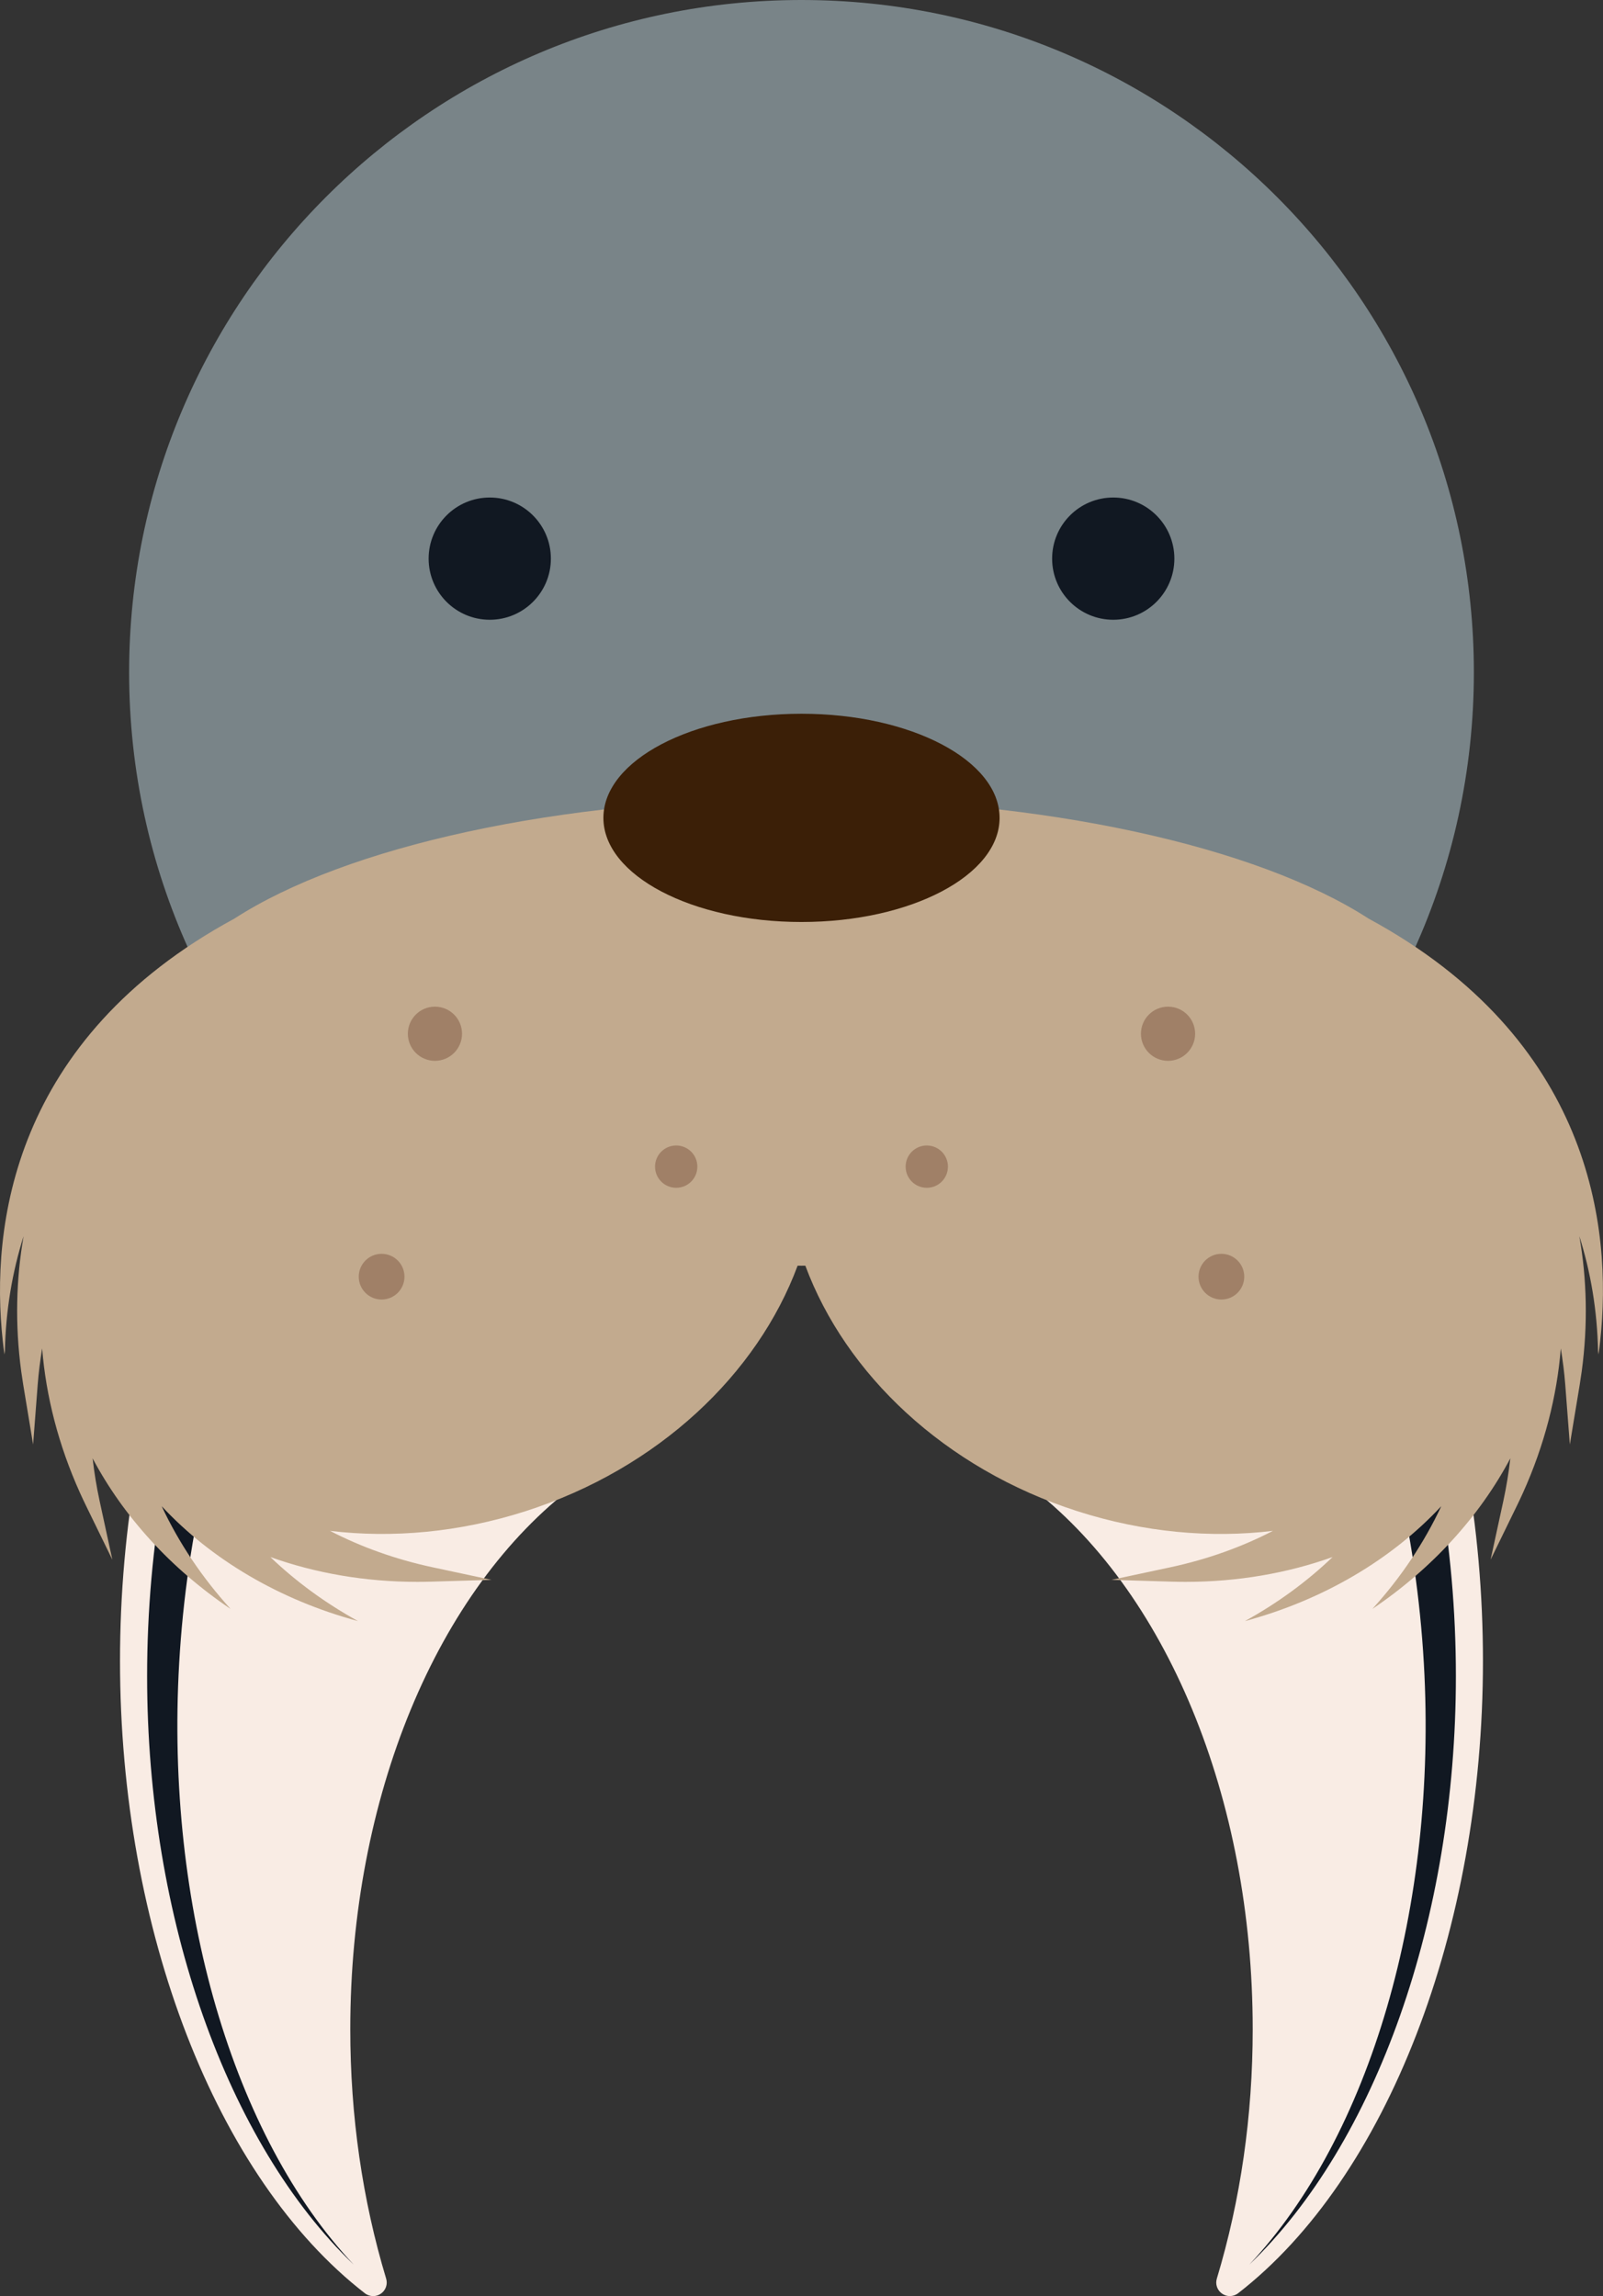 <svg version="1.1" id="图层_1" x="0px" y="0px" width="131.125px" height="187.832px" viewBox="0 0 131.125 187.832" enable-background="new 0 0 131.125 187.832" xml:space="preserve" xmlns="http://www.w3.org/2000/svg" xmlns:xlink="http://www.w3.org/1999/xlink" xmlns:xml="http://www.w3.org/XML/1998/namespace">
  <rect x="0" y="0" width="131.125" height="187.832" fill="#333333" stroke="none"/>
  <path fill="#798488" d="M28.625,95.75h73.874c11.094-10.063,18.063-24.592,18.063-40.75c0-30.377-24.625-55-55-55
	c-30.375,0-55,24.623-55,55C10.562,71.158,17.532,85.688,28.625,95.75z" class="color c1"/>
  <g>
    <circle fill="#111822" cx="40.062" cy="45.699" r="5" class="color c2"/>
    <circle fill="#111822" cx="91.063" cy="45.699" r="5" class="color c2"/>
  </g>
  <path fill="#F9ECE4" d="M47.468,120.309c-1.632-6.447-9.292-11.129-18.216-11.129c-8.526,0-15.914,4.252-17.965,10.34
	c-0.018,0.054-0.031,0.104-0.041,0.158c-0.947,5.268-1.429,10.719-1.429,16.199c0,21.996,7.862,42.297,20.03,51.723
	c0.199,0.154,0.439,0.232,0.679,0.232c0.219,0,0.438-0.064,0.628-0.197c0.396-0.271,0.572-0.77,0.433-1.23
	c-1.946-6.452-2.934-13.319-2.934-20.403c0-18.914,7.053-35.979,18.407-44.535C47.417,121.197,47.579,120.74,47.468,120.309z" class="color c3"/>
  <path fill="#111822" d="M16.99,120.258c-0.02,0.049-0.036,0.098-0.048,0.15c-1.215,5.072-1.984,10.352-2.288,15.688
	c-1.132,19.873,4.42,38.687,14.277,49.16c-10.351-9.932-16.897-28.326-16.897-48.137c0-5.344,0.47-10.658,1.394-15.793
	c0.009-0.051,0.022-0.102,0.039-0.154c1.999-5.934,9.201-10.078,17.514-10.078c0.633,0,1.256,0.031,1.874,0.08
	C25.468,111.408,19.115,114.965,16.99,120.258z" class="color c2"/>
  <path fill="#F9ECE4" d="M84.063,121.465c11.354,8.557,18.408,25.621,18.408,44.535c0,7.084-0.988,13.951-2.935,20.404
	c-0.14,0.461,0.036,0.959,0.433,1.229c0.189,0.134,0.409,0.197,0.629,0.197c0.238,0,0.479-0.078,0.678-0.231
	c12.168-9.427,20.029-29.728,20.029-51.724c0-5.479-0.479-10.933-1.429-16.199c-0.01-0.055-0.022-0.104-0.04-0.157
	c-2.051-6.088-9.438-10.34-17.966-10.34c-8.923,0-16.583,4.682-18.216,11.129C83.545,120.74,83.707,121.197,84.063,121.465z" class="color c3"/>
  <path fill="#111822" d="M98.27,111.174c0.619-0.049,1.242-0.08,1.875-0.08c8.312,0,15.515,4.146,17.513,10.078
	c0.018,0.053,0.03,0.104,0.04,0.154c0.924,5.135,1.393,10.449,1.393,15.793c0,19.811-6.546,38.205-16.896,48.137
	c9.857-10.475,15.408-29.287,14.277-49.16c-0.304-5.336-1.074-10.615-2.287-15.688c-0.013-0.053-0.029-0.102-0.05-0.15
	C112.009,114.965,105.656,111.408,98.27,111.174z" class="color c2"/>
  <path fill="#C2AA8E" d="M111.949,75.145c-9.063-5.863-26.436-9.83-46.387-9.83c-19.952,0-37.324,3.967-46.388,9.83
	C1.005,84.994-0.793,100.357,0.225,109.68c0.04,0.373,0.087,0.75,0.139,1.123v0.002v-0.002c0.011-0.096,0.026-0.188,0.037-0.283
	c0.067-3.301,0.6-6.459,1.529-9.391c-0.614,3.496-0.711,7.217-0.195,11.045c0,0.002,0,0.002,0,0.002
	c0.052,0.377,0.109,0.756,0.171,1.137l0.802,4.853l0.376-4.901c0.077-1.005,0.206-1.988,0.363-2.957
	c0.313,3.901,1.332,7.905,3.098,11.819c0.001,0.002,0.001,0.002,0.001,0.002c0.157,0.349,0.32,0.695,0.489,1.041l2.155,4.42
	l-1.042-4.807c-0.254-1.166-0.441-2.33-0.572-3.484c2.511,4.738,6.38,9.009,11.284,12.318c-2.334-2.572-4.23-5.404-5.632-8.4
	c4.064,4.363,9.643,7.664,16.057,9.396c-2.658-1.467-5.07-3.229-7.168-5.239c3.68,1.315,7.74,2.03,12.025,2.03c0,0,0,0,0.001,0
	c0.382,0,0.767-0.006,1.15-0.018l4.915-0.145l-4.809-1.027c-3.022-0.646-5.844-1.656-8.404-2.982
	c5.094,0.609,10.566,0.131,15.994-1.608c10.894-3.5,18.973-11.242,22.256-20.084c0.105,0,0.21,0.002,0.316,0.002
	c0.105,0,0.21-0.002,0.316-0.002c3.283,8.842,11.361,16.584,22.255,20.084c5.429,1.739,10.901,2.219,15.995,1.608
	c-2.561,1.326-5.382,2.336-8.404,2.982l-4.809,1.027l4.915,0.145c0.384,0.012,0.769,0.018,1.149,0.018c0.002,0,0.002,0,0.002,0
	c4.285,0,8.346-0.715,12.024-2.03c-2.098,2.012-4.51,3.772-7.168,5.239c6.414-1.731,11.992-5.032,16.058-9.396
	c-1.402,2.996-3.299,5.828-5.633,8.4c4.904-3.312,8.773-7.58,11.284-12.318c-0.131,1.154-0.319,2.318-0.571,3.484l-1.043,4.807
	l2.155-4.42c0.169-0.346,0.332-0.692,0.489-1.041c0,0,0,0,0.001-0.002c1.766-3.914,2.784-7.918,3.098-11.819
	c0.157,0.969,0.286,1.952,0.363,2.957l0.376,4.901l0.802-4.853c0.062-0.381,0.119-0.76,0.171-1.137c0,0,0,0,0-0.002
	c0.516-3.828,0.42-7.549-0.195-11.045c0.931,2.932,1.463,6.09,1.529,9.391c0.012,0.097,0.026,0.188,0.037,0.283v0.002v-0.002
	c0.051-0.373,0.1-0.75,0.139-1.123C131.917,100.357,130.119,84.994,111.949,75.145z" class="color c4"/>
  <g>
    <circle fill="#A08067" cx="31.215" cy="104.438" r="1.87" class="color c5"/>
    <circle fill="#A08067" cx="35.578" cy="84.565" r="2.216" class="color c5"/>
    <circle fill="#A08067" cx="55.313" cy="95.437" r="1.731" class="color c5"/>
    <circle fill="#A08067" cx="75.811" cy="95.437" r="1.731" class="color c5"/>
    <circle fill="#A08067" cx="95.545" cy="84.565" r="2.216" class="color c5"/>
    <circle fill="#A08067" cx="99.909" cy="104.438" r="1.87" class="color c5"/>
  </g>
  <ellipse fill="#3B1F07" cx="65.562" cy="66.906" rx="16.204" ry="8.518" class="color c6"/>
</svg>